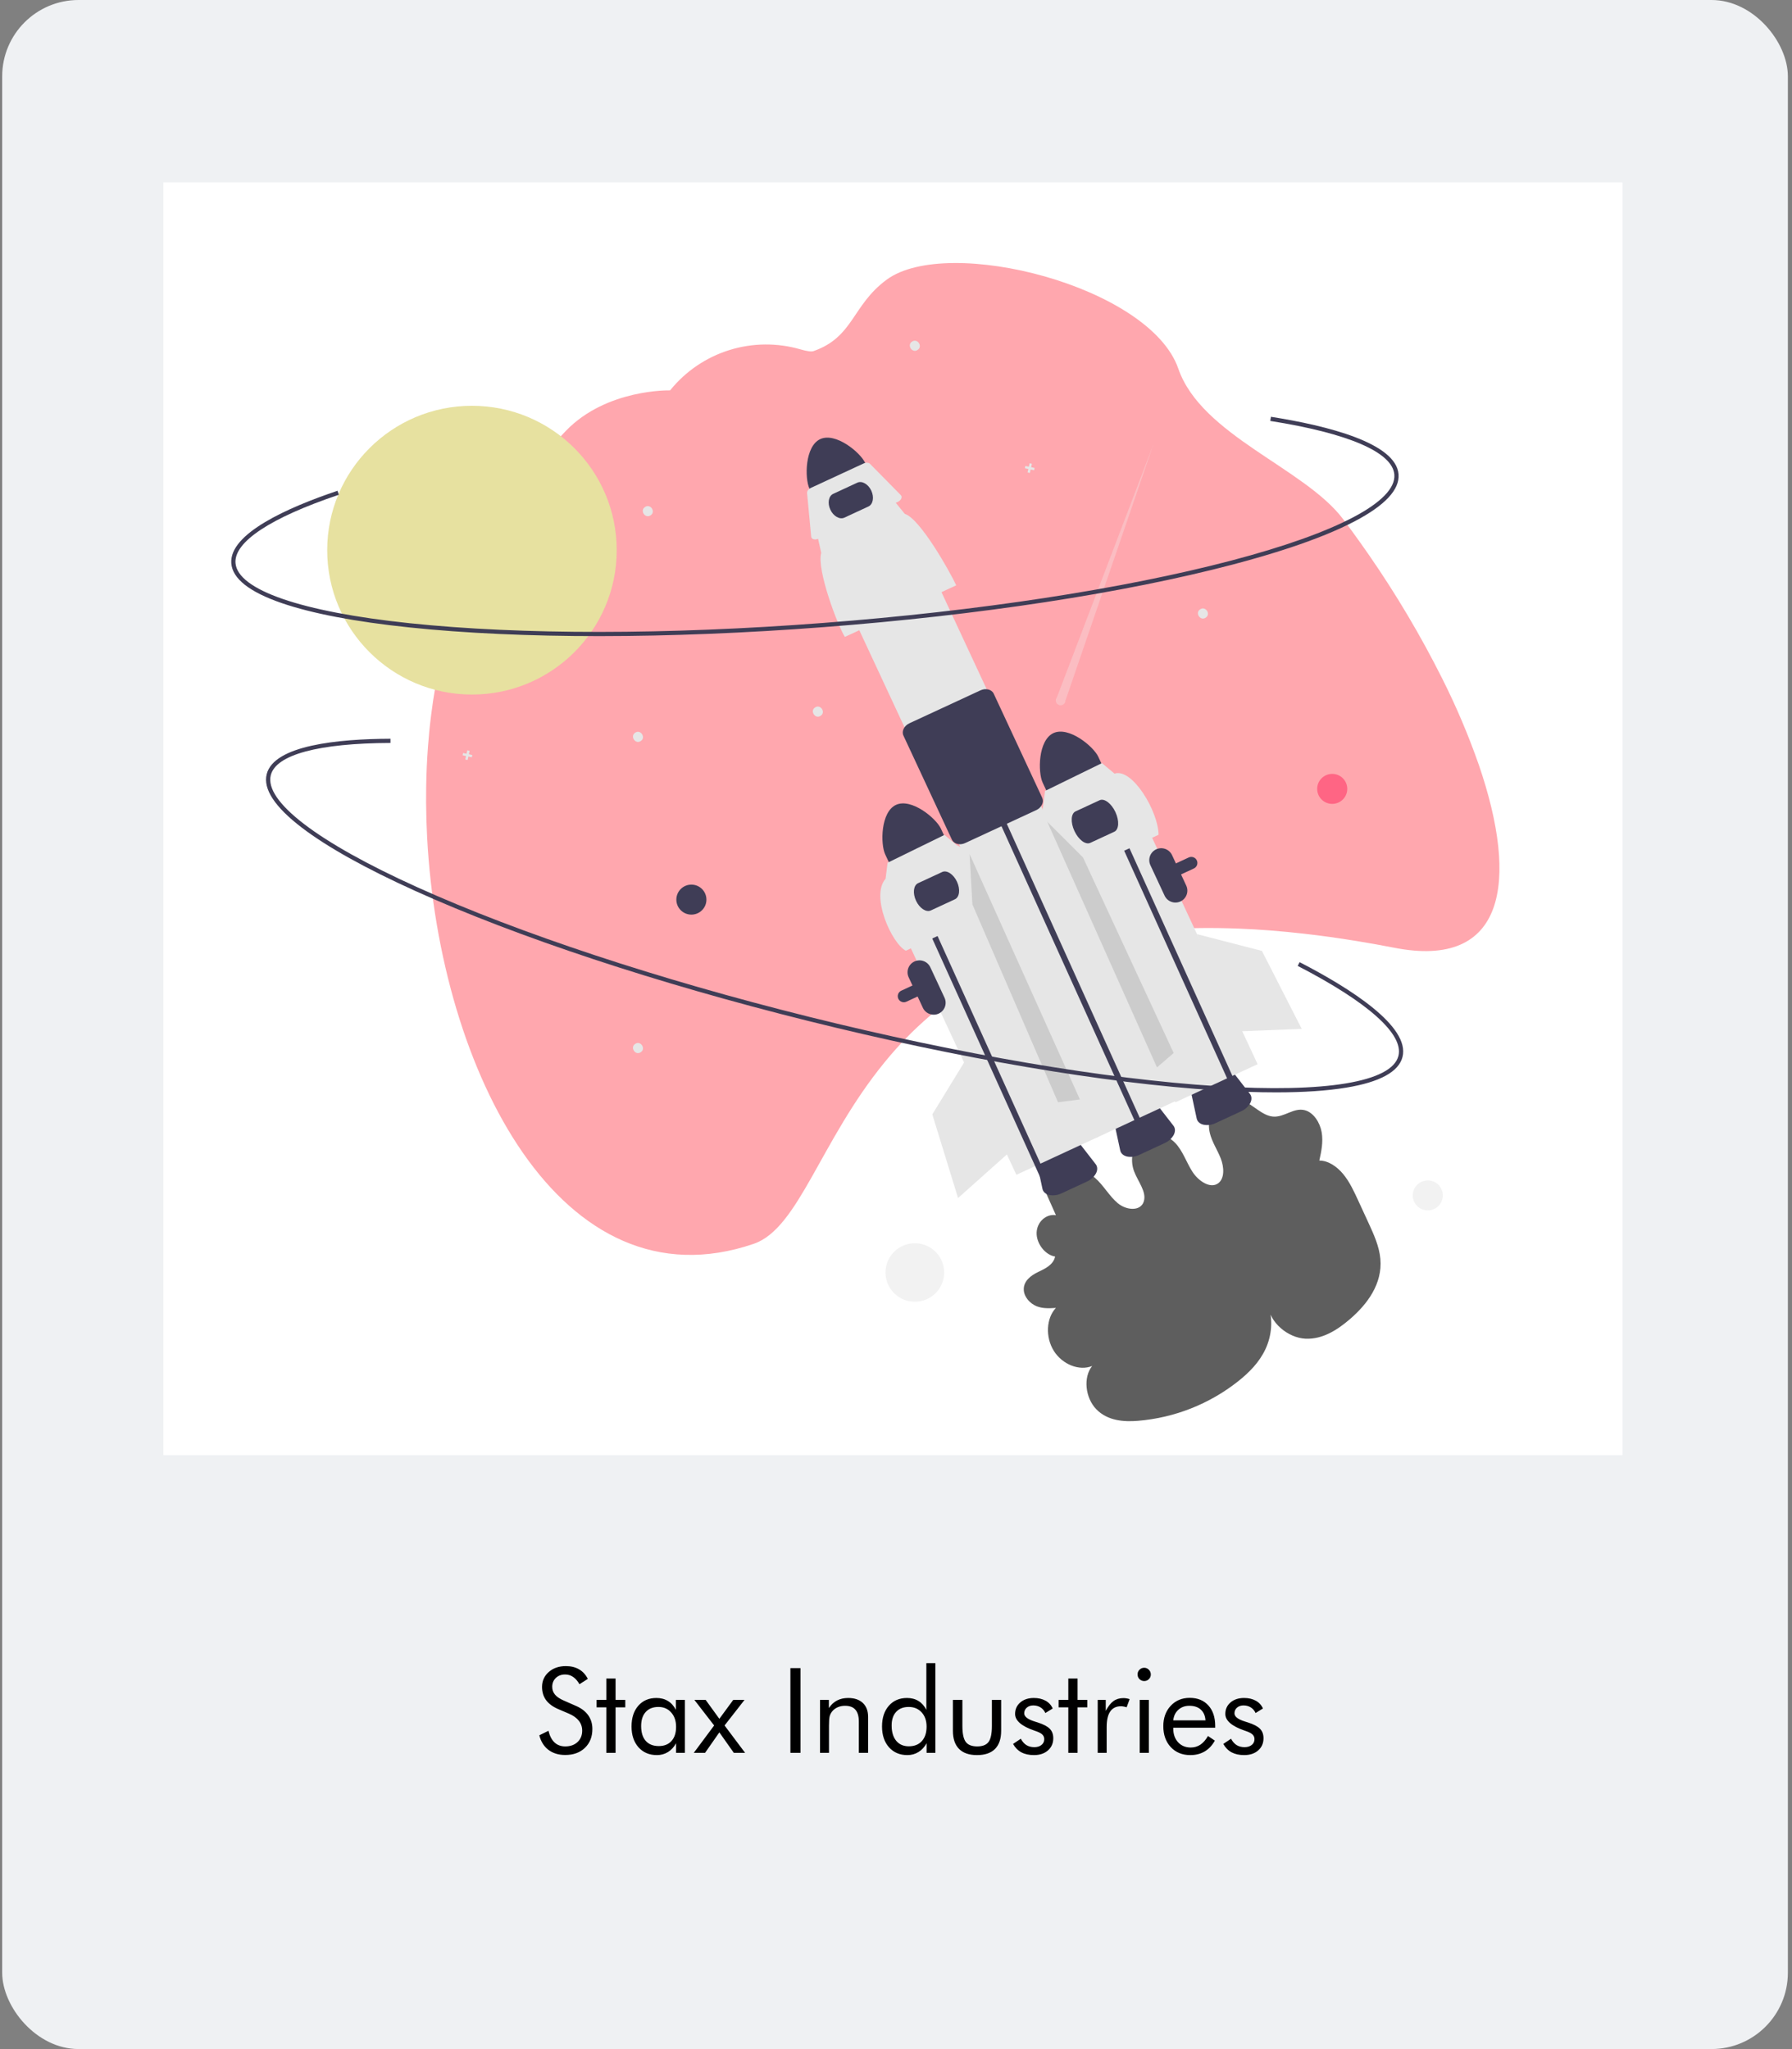 <svg width="363" height="415" viewBox="0 0 363 415" fill="none" xmlns="http://www.w3.org/2000/svg">
<rect x="0" y="0" width="363" height="415" fill="#808080" stroke="none"/>
<rect x="0.443" width="361.721" height="414.991" rx="15.466" fill="#EFF1F3"/>
<rect x="33.093" y="36.945" width="295.563" height="257.759" fill="white"/>
<path d="M116.62 345.473C117.738 345.949 118.577 346.582 119.14 347.371C119.71 348.16 119.995 349.094 119.995 350.172C119.995 351.75 119.492 353.023 118.484 353.992C117.484 354.953 116.156 355.434 114.499 355.434C113.148 355.434 112.015 355.09 111.101 354.402C110.187 353.707 109.57 352.723 109.249 351.449L111.101 350.535C111.351 351.574 111.761 352.363 112.331 352.902C112.909 353.434 113.632 353.699 114.499 353.699C115.523 353.699 116.351 353.406 116.984 352.82C117.617 352.227 117.933 351.457 117.933 350.512C117.933 349.746 117.71 349.082 117.265 348.52C116.827 347.949 116.163 347.469 115.273 347.078L113.187 346.188C112.046 345.711 111.195 345.098 110.632 344.348C110.077 343.598 109.8 342.699 109.8 341.652C109.8 340.434 110.253 339.426 111.159 338.629C112.066 337.832 113.222 337.434 114.628 337.434C115.659 337.434 116.55 337.652 117.3 338.09C118.058 338.527 118.648 339.172 119.07 340.023L117.382 341.102C116.999 340.438 116.57 339.945 116.093 339.625C115.617 339.297 115.077 339.133 114.476 339.133C113.71 339.133 113.081 339.367 112.589 339.836C112.105 340.305 111.863 340.902 111.863 341.629C111.863 342.238 112.05 342.766 112.425 343.211C112.8 343.656 113.382 344.051 114.171 344.395L116.62 345.473ZM122.82 345.789H120.851V344.277H122.82V339.953H124.695V344.277H126.663V345.789H124.695V355H122.82V345.789ZM136.952 349.738C136.952 348.527 136.62 347.555 135.956 346.82C135.3 346.078 134.441 345.707 133.378 345.707C132.277 345.707 131.417 346.047 130.8 346.727C130.183 347.406 129.874 348.355 129.874 349.574C129.874 350.871 130.183 351.871 130.8 352.574C131.425 353.277 132.308 353.629 133.449 353.629C134.542 353.629 135.398 353.289 136.015 352.609C136.64 351.922 136.952 350.965 136.952 349.738ZM138.734 344.277V355H136.952V353.055C136.523 353.836 135.972 354.434 135.3 354.848C134.636 355.254 133.89 355.457 133.062 355.457C131.523 355.457 130.281 354.93 129.335 353.875C128.398 352.812 127.929 351.41 127.929 349.668C127.929 347.902 128.386 346.5 129.3 345.461C130.214 344.414 131.437 343.891 132.968 343.891C133.867 343.891 134.644 344.094 135.3 344.5C135.964 344.898 136.499 345.496 136.906 346.293V344.277H138.734ZM140.538 355L144.663 349.457L140.656 344.277H142.941L145.718 348.109L148.531 344.277H150.816L146.773 349.457L150.933 355H148.648L145.718 350.852L142.824 355H140.538ZM160.109 355V337.844H162.148V355H160.109ZM166.109 355V344.277H167.902V345.93C168.363 345.242 168.917 344.73 169.566 344.395C170.214 344.059 170.964 343.891 171.816 343.891C173.081 343.891 174.07 344.227 174.781 344.898C175.492 345.57 175.847 346.504 175.847 347.699V355H173.972V348.684C173.972 347.598 173.742 346.793 173.281 346.27C172.827 345.738 172.124 345.473 171.171 345.473C170.624 345.473 170.124 345.574 169.671 345.777C169.226 345.973 168.855 346.254 168.558 346.621C168.331 346.902 168.167 347.223 168.066 347.582C167.972 347.941 167.925 348.566 167.925 349.457V355H166.109ZM187.695 349.691C187.695 348.496 187.363 347.535 186.699 346.809C186.034 346.074 185.159 345.707 184.074 345.707C182.988 345.707 182.14 346.039 181.531 346.703C180.921 347.367 180.617 348.285 180.617 349.457C180.617 350.777 180.925 351.812 181.542 352.562C182.159 353.305 183.011 353.676 184.097 353.676C185.222 353.676 186.101 353.324 186.734 352.621C187.374 351.918 187.695 350.941 187.695 349.691ZM189.476 336.836V355H187.695V353.055C187.273 353.828 186.726 354.422 186.054 354.836C185.382 355.25 184.632 355.457 183.804 355.457C182.265 355.457 181.023 354.93 180.077 353.875C179.14 352.812 178.671 351.41 178.671 349.668C178.671 347.91 179.132 346.508 180.054 345.461C180.976 344.414 182.202 343.891 183.734 343.891C184.624 343.891 185.398 344.094 186.054 344.5C186.71 344.898 187.242 345.496 187.648 346.293V336.836H189.476ZM194.949 344.277V349.551C194.949 351.09 195.175 352.168 195.628 352.785C196.089 353.395 196.863 353.699 197.949 353.699C199.034 353.699 199.8 353.398 200.245 352.797C200.699 352.188 200.925 351.105 200.925 349.551V344.277H202.8V350.535C202.8 352.152 202.386 353.379 201.558 354.215C200.73 355.043 199.511 355.457 197.902 355.457C196.308 355.457 195.097 355.039 194.269 354.203C193.441 353.367 193.027 352.145 193.027 350.535V344.277H194.949ZM205.214 353.195L206.784 352.141C207.081 352.711 207.456 353.141 207.909 353.43C208.363 353.711 208.898 353.852 209.515 353.852C210.117 353.852 210.601 353.703 210.968 353.406C211.343 353.109 211.531 352.719 211.531 352.234C211.531 351.859 211.402 351.547 211.144 351.297C210.894 351.047 210.46 350.816 209.843 350.605C209.781 350.582 209.679 350.547 209.538 350.5C206.929 349.602 205.624 348.477 205.624 347.125C205.624 346.172 205.976 345.395 206.679 344.793C207.382 344.191 208.296 343.891 209.421 343.891C210.351 343.891 211.148 344.078 211.812 344.453C212.476 344.82 212.952 345.344 213.242 346.023L211.753 346.938C211.534 346.445 211.21 346.066 210.781 345.801C210.359 345.535 209.867 345.402 209.304 345.402C208.765 345.402 208.324 345.555 207.98 345.859C207.644 346.156 207.476 346.539 207.476 347.008C207.476 347.664 208.187 348.215 209.609 348.66C209.874 348.746 210.085 348.812 210.242 348.859C211.406 349.234 212.214 349.664 212.667 350.148C213.128 350.625 213.359 351.258 213.359 352.047C213.359 353.062 212.995 353.887 212.269 354.52C211.55 355.145 210.609 355.457 209.445 355.457C208.445 355.457 207.593 355.27 206.89 354.895C206.195 354.52 205.636 353.953 205.214 353.195ZM216.406 345.789H214.437V344.277H216.406V339.953H218.281V344.277H220.249V345.789H218.281V355H216.406V345.789ZM222.359 355V344.277H223.988V346.504C224.48 345.574 225.003 344.91 225.558 344.512C226.113 344.113 226.788 343.914 227.585 343.914C227.804 343.914 228.015 343.934 228.218 343.973C228.421 344.004 228.624 344.055 228.827 344.125L228.218 345.777C228.007 345.707 227.808 345.656 227.62 345.625C227.433 345.586 227.253 345.566 227.081 345.566C226.113 345.566 225.386 345.918 224.902 346.621C224.417 347.316 224.175 348.367 224.175 349.773V355H222.359ZM230.433 339.109C230.433 338.742 230.562 338.43 230.82 338.172C231.085 337.906 231.406 337.773 231.781 337.773C232.148 337.773 232.46 337.906 232.718 338.172C232.984 338.438 233.117 338.758 233.117 339.133C233.117 339.5 232.988 339.812 232.73 340.07C232.472 340.328 232.156 340.457 231.781 340.457C231.406 340.457 231.085 340.328 230.82 340.07C230.562 339.812 230.433 339.492 230.433 339.109ZM230.867 355V344.277H232.718V355H230.867ZM244.191 348.426C244.128 347.48 243.812 346.754 243.242 346.246C242.679 345.73 241.906 345.473 240.921 345.473C240.031 345.473 239.288 345.742 238.695 346.281C238.101 346.812 237.757 347.527 237.663 348.426H244.191ZM246.159 349.914H237.663V350.078C237.663 351.227 237.992 352.156 238.648 352.867C239.304 353.57 240.159 353.922 241.214 353.922C241.933 353.922 242.581 353.73 243.159 353.348C243.738 352.957 244.249 352.371 244.695 351.59L246.089 352.527C245.55 353.496 244.863 354.227 244.027 354.719C243.191 355.211 242.222 355.457 241.12 355.457C239.488 355.457 238.167 354.918 237.159 353.84C236.152 352.762 235.648 351.348 235.648 349.598C235.648 347.918 236.148 346.543 237.148 345.473C238.148 344.402 239.433 343.867 241.003 343.867C242.589 343.867 243.843 344.375 244.765 345.391C245.695 346.406 246.159 347.793 246.159 349.551V349.914ZM247.8 353.195L249.37 352.141C249.667 352.711 250.042 353.141 250.495 353.43C250.949 353.711 251.484 353.852 252.101 353.852C252.702 353.852 253.187 353.703 253.554 353.406C253.929 353.109 254.117 352.719 254.117 352.234C254.117 351.859 253.988 351.547 253.73 351.297C253.48 351.047 253.046 350.816 252.429 350.605C252.367 350.582 252.265 350.547 252.124 350.5C249.515 349.602 248.21 348.477 248.21 347.125C248.21 346.172 248.562 345.395 249.265 344.793C249.968 344.191 250.882 343.891 252.007 343.891C252.937 343.891 253.734 344.078 254.398 344.453C255.062 344.82 255.538 345.344 255.827 346.023L254.339 346.938C254.12 346.445 253.796 346.066 253.367 345.801C252.945 345.535 252.452 345.402 251.89 345.402C251.351 345.402 250.909 345.555 250.566 345.859C250.23 346.156 250.062 346.539 250.062 347.008C250.062 347.664 250.773 348.215 252.195 348.66C252.46 348.746 252.671 348.812 252.827 348.859C253.992 349.234 254.8 349.664 255.253 350.148C255.714 350.625 255.945 351.258 255.945 352.047C255.945 353.062 255.581 353.887 254.855 354.52C254.136 355.145 253.195 355.457 252.031 355.457C251.031 355.457 250.179 355.27 249.476 354.895C248.781 354.52 248.222 353.953 247.8 353.195Z" fill="black"/>
<g clip-path="url(#clip0_199_302)">
<path d="M211.43 240.591L213.898 246.111C211.892 245.792 210.026 247.501 209.984 249.696C209.942 251.891 211.732 254.174 213.738 254.486C213.355 256.19 211.7 256.942 210.263 257.63C208.827 258.319 207.278 259.461 207.385 261.277C207.471 262.735 208.68 264.022 209.964 264.54C211.247 265.057 212.594 264.978 213.895 264.891C211.924 266.946 211.732 270.81 213.463 273.581C215.193 276.353 218.649 277.718 221.236 276.651C219.408 278.919 219.805 283.072 222.074 285.412C224.361 287.772 227.676 288 230.574 287.752C237.953 287.13 244.984 284.351 250.788 279.763C253.003 278.007 255.072 275.943 256.336 273.25C257.6 270.557 257.972 267.147 256.795 264.082C257.112 267.921 260.965 270.954 264.432 271.123C267.898 271.293 270.924 269.346 273.496 267.126C276.916 264.173 280.083 260.034 279.613 254.927C279.381 252.399 278.274 249.968 277.188 247.613L275.082 243.047C274.232 241.203 273.363 239.329 272.084 237.782C270.804 236.235 269.029 235.038 267.252 235.049C267.658 233.198 268.066 231.278 267.726 229.311C267.385 227.345 266.082 225.308 264.308 224.848C262.052 224.261 260.139 226.338 257.87 226.142C255.687 225.954 253.882 223.768 251.761 222.902C250.888 222.526 249.924 222.411 248.987 222.573C248.049 222.735 247.18 223.166 246.484 223.813C245.14 225.121 244.58 227.332 245.062 229.425C245.485 231.257 246.609 232.874 247.292 234.641C247.974 236.409 248.08 238.681 246.769 239.647C245.187 240.812 242.78 239.227 241.544 237.309C240.308 235.391 239.598 233.069 238.036 231.457C236.191 229.553 233.304 229.107 231.405 230.432C229.506 231.757 228.779 234.724 229.737 237.247C230.52 239.309 232.313 241.396 231.691 243.338C231.033 245.39 228.157 245.13 226.422 243.68C224.687 242.229 223.535 240.044 221.821 238.561C220.081 237.055 217.808 236.395 215.813 236.816C214.8 237.05 213.864 237.535 213.089 238.225C212.314 238.916 211.726 239.79 211.379 240.767" fill="black" fill-opacity="0.63"/>
<path d="M251.398 225.078L246.276 227.451C245.506 227.83 244.633 227.948 243.79 227.786C243.046 227.61 242.544 227.157 242.412 226.541L241.22 220.99C240.995 219.942 241.865 218.703 243.288 218.044L246.116 216.733C247.54 216.074 249.05 216.21 249.707 217.057L253.193 221.546C253.58 222.043 253.603 222.719 253.258 223.399C252.839 224.146 252.185 224.736 251.398 225.078Z" fill="#3F3D56"/>
<path d="M92.572 122.474C97.387 109.331 104.902 97.335 114.635 87.254C122.892 78.706 135.744 79.061 135.744 79.061L135.817 78.97C138.91 75.166 143.061 72.358 147.748 70.898C152.435 69.438 157.451 69.39 162.165 70.762C163.39 71.113 164.333 71.268 164.781 71.112C172.953 68.26 172.569 61.821 179.62 56.635C191.966 47.554 232.915 57.956 238.689 74.666C243.369 88.21 264.259 94.774 272.064 105.134C273.284 106.754 274.482 108.392 275.656 110.05C276.206 110.82 276.751 111.596 277.289 112.377C282.819 120.363 287.779 128.726 292.134 137.405C294.99 143.075 297.472 148.925 299.565 154.917C307.704 178.646 304.921 196.325 282.478 191.957C279.821 191.439 277.229 190.975 274.7 190.566C271.037 189.97 267.503 189.48 264.096 189.097C259.509 188.576 255.144 188.235 251.003 188.074C249.61 188.018 248.243 187.981 246.902 187.961C227.068 187.687 212.357 191.41 201.149 197.189C199.249 198.166 197.448 199.2 195.747 200.29C193.149 201.946 190.669 203.779 188.323 205.775C185.077 208.553 182.083 211.611 179.378 214.915L179.229 215.097C166.12 231.088 161.806 248.791 152.687 251.908C113.707 265.234 89.054 216.925 86.526 169.669C86.398 167.288 86.328 164.913 86.314 162.546C86.306 161.487 86.311 160.432 86.33 159.379C86.37 156.633 86.491 153.904 86.695 151.209C86.77 150.178 86.859 149.153 86.959 148.133C87.069 147.033 87.189 145.94 87.328 144.854C88.32 136.892 90.054 129.316 92.572 122.474Z" fill="#FFA7AE"/>
<path d="M213.39 148.474C210.277 149.92 210.226 156.394 211.202 158.491L212.971 162.288L224.247 157.064L222.478 153.267C221.5 151.17 216.505 147.034 213.39 148.474Z" fill="#3F3D56"/>
<path d="M183.088 202.988C182.89 202.988 182.694 202.94 182.518 202.848C182.342 202.757 182.191 202.625 182.077 202.463C181.963 202.3 181.891 202.113 181.865 201.917C181.839 201.721 181.861 201.521 181.929 201.336C181.985 201.184 182.069 201.044 182.179 200.925C182.289 200.806 182.421 200.71 182.568 200.643L240.8 173.661C240.947 173.593 241.106 173.555 241.267 173.548C241.429 173.541 241.591 173.566 241.743 173.621C241.895 173.677 242.034 173.762 242.154 173.871C242.273 173.98 242.369 174.112 242.437 174.258C242.575 174.554 242.589 174.892 242.477 175.198C242.365 175.504 242.135 175.753 241.839 175.891H241.839L183.607 202.872C183.444 202.948 183.267 202.987 183.088 202.988Z" fill="#3F3D56"/>
<path d="M228.639 159.485L211.993 167.198L238.104 223.243L254.75 215.531L228.639 159.485Z" fill="#E6E6E6"/>
<path d="M166.153 88.933C163.04 90.378 162.988 96.852 163.964 98.95L165.733 102.747L177.009 97.522L175.24 93.725C174.262 91.629 169.268 87.493 166.153 88.933Z" fill="#3F3D56"/>
<path d="M235.903 231.521L230.781 233.894C230.011 234.273 229.138 234.391 228.295 234.229C227.551 234.053 227.049 233.6 226.917 232.984L225.725 227.433C225.5 226.385 226.369 225.146 227.793 224.487L230.621 223.176C232.044 222.517 233.555 222.653 234.212 223.5L237.698 227.989C238.085 228.486 238.108 229.162 237.763 229.842C237.344 230.589 236.69 231.179 235.903 231.521Z" fill="#3F3D56"/>
<path d="M220.155 239.313L215.033 241.686C214.263 242.065 213.39 242.183 212.547 242.02C211.803 241.845 211.301 241.392 211.169 240.776L209.977 235.224C209.752 234.177 210.621 232.938 212.045 232.279L214.873 230.968C216.296 230.309 217.807 230.445 218.464 231.292L221.95 235.78C222.337 236.278 222.36 236.954 222.015 237.633C221.596 238.381 220.942 238.971 220.155 239.313Z" fill="#3F3D56"/>
<path d="M185.844 109.477L169.198 117.19L221.979 230.48L238.624 222.767L185.844 109.477Z" fill="#E6E6E6"/>
<path d="M203.115 167.878L201.247 163.779L202.322 163.285L204.184 167.371L231.148 226.991L230.074 227.489" fill="#3F3D56"/>
<path d="M224.181 164.471L222.313 160.373L223.389 159.878L225.251 163.964L252.214 223.584L251.14 224.082" fill="#3F3D56"/>
<path d="M193.7 118.544L171.146 128.994C169.71 126.766 165.382 115.35 166.354 111.962L165.624 108.732L181.197 101.517L183.281 104.074C186.376 105.021 192.399 115.744 193.7 118.544Z" fill="#E6E6E6"/>
<path d="M181.848 101.655L165.778 109.101C165.185 109.376 164.553 109.275 164.367 108.875C164.34 108.818 164.324 108.756 164.318 108.693L163.486 99.844C163.45 99.465 163.775 99.036 164.272 98.806L174.93 93.868C175.426 93.638 175.965 93.667 176.232 93.938L182.477 100.279C182.796 100.603 182.623 101.158 182.09 101.519C182.013 101.57 181.932 101.616 181.848 101.655Z" fill="#E6E6E6"/>
<path d="M194.452 170.98C194.278 170.981 194.105 170.96 193.936 170.919C193.698 170.87 193.474 170.767 193.282 170.618C193.089 170.469 192.934 170.279 192.827 170.061L183.002 148.972C182.595 148.099 183.141 146.982 184.219 146.483L198.605 139.817C199.683 139.317 200.89 139.622 201.297 140.495L211.122 161.584C211.22 161.806 211.266 162.047 211.256 162.29C211.247 162.532 211.181 162.769 211.065 162.983C210.813 163.466 210.404 163.85 209.905 164.072L195.519 170.738C195.185 170.895 194.821 170.978 194.452 170.98Z" fill="#3F3D56"/>
<path d="M196.42 174.172L179.774 181.885L205.885 237.931L222.531 230.218L196.42 174.172Z" fill="#E6E6E6"/>
<path d="M175.913 102.579L171.032 104.841C170.09 105.277 168.819 104.55 168.199 103.22C167.58 101.89 167.842 100.452 168.784 100.016L173.665 97.754C174.607 97.318 175.878 98.045 176.498 99.375C177.117 100.705 176.855 102.143 175.913 102.579Z" fill="#3F3D56"/>
<path d="M181.496 163.011C178.383 164.456 178.332 170.93 179.308 173.028L181.077 176.825L192.353 171.6L190.584 167.803C189.606 165.707 184.612 161.57 181.496 163.011Z" fill="#3F3D56"/>
<path d="M129.785 150.088C128.685 150.819 127.56 149.08 128.681 148.382C129.78 147.651 130.905 149.39 129.785 150.088Z" fill="#E6E6E6"/>
<path d="M244.226 125.105C243.127 125.835 242.001 124.097 243.122 123.399C244.221 122.668 245.346 124.407 244.226 125.105Z" fill="#E6E6E6"/>
<path d="M166.224 144.978C165.125 145.709 163.999 143.97 165.12 143.272C166.219 142.541 167.345 144.28 166.224 144.978Z" fill="#E6E6E6"/>
<path d="M129.785 213.114C128.685 213.845 127.56 212.106 128.681 211.408C129.78 210.677 130.905 212.416 129.785 213.114Z" fill="#E6E6E6"/>
<path d="M185.866 70.88C184.766 71.611 183.641 69.872 184.762 69.174C185.861 68.443 186.986 70.182 185.866 70.88Z" fill="#E6E6E6"/>
<path d="M131.777 104.38C130.677 105.111 129.552 103.372 130.673 102.674C131.772 101.943 132.897 103.682 131.777 104.38Z" fill="#E6E6E6"/>
<path d="M209.574 94.776L208.875 94.623L209.028 93.925L208.562 93.824L208.408 94.521L207.709 94.369L207.606 94.834L208.306 94.987L208.153 95.684L208.619 95.786L208.772 95.088L209.472 95.241L209.574 94.776Z" fill="#E6E6E6"/>
<path d="M95.675 152.913L94.976 152.76L95.129 152.062L94.662 151.96L94.509 152.658L93.809 152.505L93.707 152.97L94.407 153.123L94.254 153.821L94.72 153.923L94.873 153.225L95.573 153.378L95.675 152.913Z" fill="#E6E6E6"/>
<path d="M239.121 182.569C238.538 182.838 237.873 182.865 237.271 182.646C236.668 182.426 236.178 181.977 235.907 181.397L233.028 175.218C232.758 174.637 232.731 173.974 232.951 173.374C233.172 172.773 233.622 172.285 234.204 172.015C234.785 171.746 235.45 171.718 236.053 171.937C236.655 172.156 237.146 172.605 237.417 173.184L240.296 179.363C240.565 179.944 240.593 180.607 240.373 181.208C240.152 181.809 239.702 182.298 239.121 182.569Z" fill="#3F3D56"/>
<path d="M190.156 205.281C189.574 205.55 188.908 205.577 188.306 205.358C187.703 205.138 187.213 204.689 186.942 204.109L184.063 197.93C183.793 197.349 183.766 196.686 183.986 196.086C184.207 195.485 184.658 194.997 185.239 194.727C185.821 194.458 186.486 194.429 187.088 194.649C187.69 194.868 188.181 195.316 188.452 195.896L191.331 202.075C191.6 202.656 191.628 203.319 191.408 203.92C191.188 204.521 190.737 205.01 190.156 205.281Z" fill="#3F3D56"/>
<path d="M234.685 169.068L215.382 178.012C214.153 176.105 210.449 166.334 211.281 163.435L211.689 160.192L223.215 154.553L225.768 156.684C229.367 155.47 234.656 164.362 234.685 169.068Z" fill="#E6E6E6"/>
<path d="M225.724 168.448L220.843 170.709C219.901 171.146 218.468 170.07 217.649 168.311C216.829 166.553 216.929 164.766 217.871 164.33L222.752 162.068C223.694 161.632 225.128 162.708 225.947 164.466C226.766 166.225 226.666 168.011 225.724 168.448Z" fill="#3F3D56"/>
<path d="M184.326 180.086L182.458 175.987L183.533 175.493L185.395 179.578L212.359 239.199L211.285 239.697" fill="#3F3D56"/>
<path d="M202.792 183.604L183.489 192.548C180.642 191.082 176.289 181.487 179.387 177.972L179.796 174.729L191.321 169.09L193.875 171.22C196.524 172.031 201.679 181.208 202.792 183.604Z" fill="#E6E6E6"/>
<path d="M193.433 182.132L188.552 184.393C187.61 184.83 186.266 183.945 185.556 182.422C184.846 180.898 185.035 179.303 185.977 178.866L190.858 176.605C191.8 176.168 193.144 177.053 193.854 178.577C194.564 180.1 194.375 181.695 193.433 182.132Z" fill="#3F3D56"/>
<path d="M95.603 140.667C111.797 140.667 124.925 127.575 124.925 111.426C124.925 95.276 111.797 82.184 95.603 82.184C79.409 82.184 66.281 95.276 66.281 111.426C66.281 127.575 79.409 140.667 95.603 140.667Z" fill="#E7E1A0"/>
<path opacity="0.3" d="M215.827 141.882L233.646 89.983L214.079 141.261C213.982 141.383 213.916 141.526 213.886 141.678C213.856 141.83 213.862 141.988 213.905 142.137C213.948 142.286 214.026 142.423 214.133 142.537C214.239 142.65 214.371 142.736 214.518 142.788C214.665 142.84 214.822 142.857 214.976 142.837C215.13 142.816 215.278 142.759 215.406 142.671C215.534 142.582 215.639 142.464 215.712 142.327C215.785 142.19 215.824 142.038 215.827 141.882H215.827Z" fill="#F0F0F0"/>
<path d="M261.248 110.947C257.76 112.103 253.893 113.238 249.647 114.354C227.686 120.12 198.249 124.618 166.759 127.019C135.269 129.421 105.488 129.438 82.903 127.069C71.901 125.914 63.199 124.254 57.038 122.134C50.517 119.89 47.09 117.185 46.853 114.096C46.392 108.077 58.3 102.78 68.372 99.396L68.645 100.203C54.814 104.85 47.377 109.761 47.705 114.031C48.121 119.47 60.983 123.913 82.992 126.222C105.528 128.586 135.253 128.568 166.694 126.17C198.134 123.773 227.517 119.284 249.43 113.53C270.83 107.911 282.866 101.57 282.449 96.131C282.102 91.616 273.177 87.753 257.318 85.254L257.451 84.413C268.975 86.229 282.814 89.724 283.3 96.066C283.537 99.156 280.562 102.348 274.458 105.555C270.979 107.383 266.558 109.187 261.248 110.947Z" fill="#3F3D56"/>
<path d="M269.864 162.81C271.547 162.81 272.911 161.449 272.911 159.771C272.911 158.093 271.547 156.733 269.864 156.733C268.181 156.733 266.817 158.093 266.817 159.771C266.817 161.449 268.181 162.81 269.864 162.81Z" fill="#FF6584"/>
<path d="M289.223 245.141C290.906 245.141 292.27 243.781 292.27 242.102C292.27 240.424 290.906 239.064 289.223 239.064C287.541 239.064 286.177 240.424 286.177 242.102C286.177 243.781 287.541 245.141 289.223 245.141Z" fill="#F2F2F2"/>
<path d="M185.315 263.641C188.596 263.641 191.255 260.989 191.255 257.717C191.255 254.445 188.596 251.793 185.315 251.793C182.034 251.793 179.375 254.445 179.375 257.717C179.375 260.989 182.034 263.641 185.315 263.641Z" fill="#F2F2F2"/>
<path d="M140.052 185.238C141.734 185.238 143.098 183.878 143.098 182.2C143.098 180.521 141.734 179.161 140.052 179.161C138.369 179.161 137.005 180.521 137.005 182.2C137.005 183.878 138.369 185.238 140.052 185.238Z" fill="#3F3D56"/>
<path d="M242.479 189.193L255.625 192.586L263.687 208.379L250.057 208.912L242.479 189.193Z" fill="#E6E6E6"/>
<path d="M212.138 166.425L219.373 173.644L237.748 213.264L234.365 216.179L212.138 166.425Z" fill="#CCCCCC"/>
<path d="M196.406 172.969L196.974 183.16L214.318 223.239L218.752 222.67L196.406 172.969Z" fill="#CCCCCC"/>
<path d="M195.933 214.139L188.854 225.694L194.073 242.634L204.239 233.564L195.933 214.139Z" fill="#E6E6E6"/>
<path d="M258.472 221.239C254.797 221.239 250.768 221.1 246.386 220.823C223.722 219.388 194.364 214.398 163.722 206.772C133.08 199.147 104.813 189.797 84.13 180.445C74.055 175.889 66.322 171.577 61.146 167.628C55.667 163.447 53.27 159.802 54.023 156.796C55.488 150.94 68.465 149.658 79.093 149.615L79.096 150.466C64.501 150.526 55.891 152.847 54.851 157.002C53.527 162.294 64.327 170.556 84.483 179.669C105.121 189.001 133.335 198.333 163.929 205.946C194.523 213.559 223.826 218.541 246.44 219.973C268.525 221.372 281.952 219.139 283.276 213.847C284.375 209.453 277.127 202.981 262.868 195.621L263.26 194.865C273.622 200.212 285.649 207.882 284.105 214.053C283.352 217.06 279.52 219.154 272.713 220.277C268.833 220.918 264.068 221.239 258.472 221.239Z" fill="#3F3D56"/>
</g>
<defs>
<clipPath id="clip0_199_302">
<rect width="256.899" height="234.56" fill="white" transform="translate(46.84 53.27)"/>
</clipPath>
</defs>
</svg>
